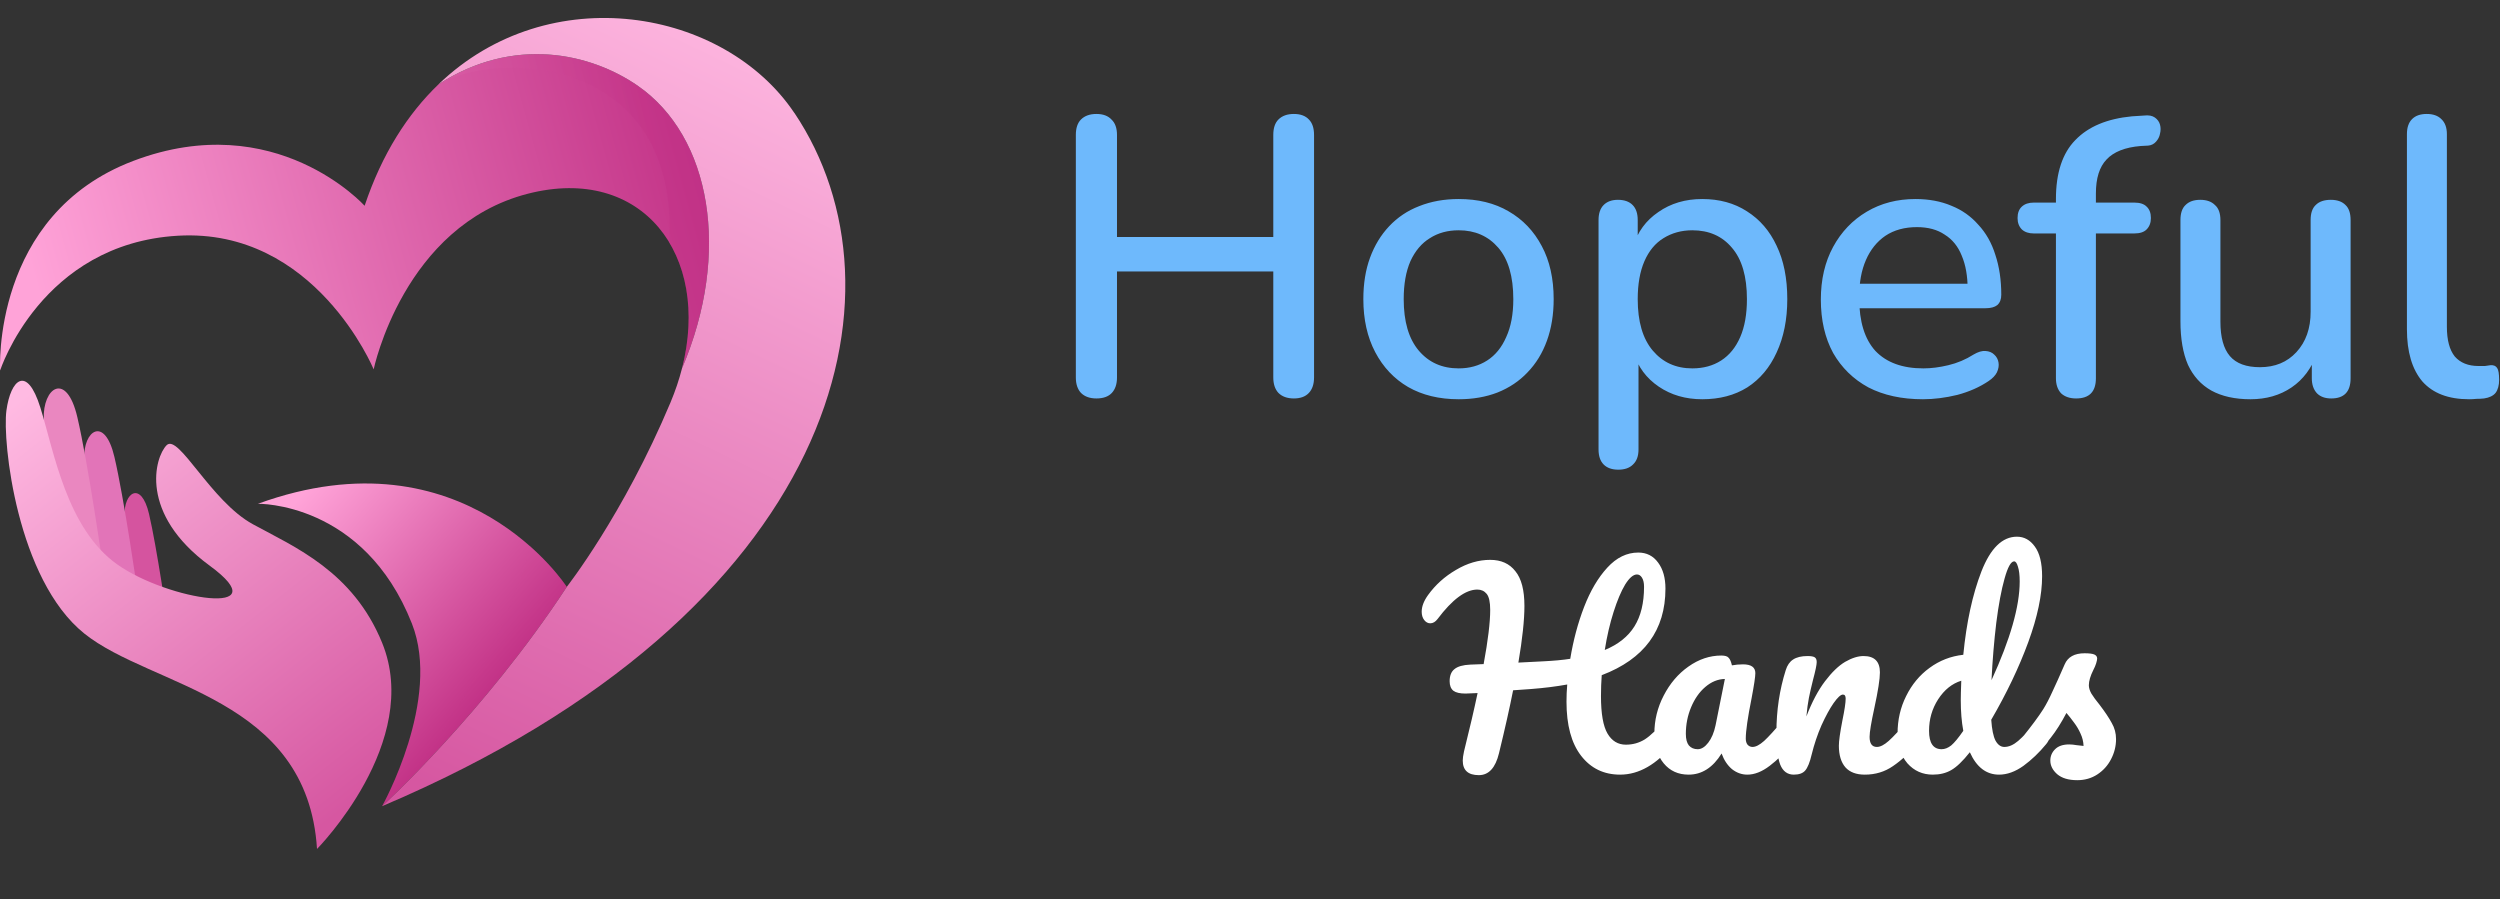 <svg width="139" height="50" viewBox="0 0 139 50" fill="none" xmlns="http://www.w3.org/2000/svg">
<rect x="0" y="0" width="139" height="50" fill="#333333" stroke="none"/>
<path d="M60.961 22.154C60.594 22.154 60.308 22.051 60.103 21.846C59.912 21.641 59.817 21.355 59.817 20.988V7.502C59.817 7.121 59.912 6.835 60.103 6.644C60.308 6.439 60.594 6.336 60.961 6.336C61.327 6.336 61.606 6.439 61.797 6.644C62.002 6.835 62.105 7.121 62.105 7.502V13.178H70.795V7.502C70.795 7.121 70.89 6.835 71.081 6.644C71.286 6.439 71.572 6.336 71.939 6.336C72.305 6.336 72.584 6.439 72.775 6.644C72.965 6.835 73.061 7.121 73.061 7.502V20.988C73.061 21.355 72.965 21.641 72.775 21.846C72.584 22.051 72.305 22.154 71.939 22.154C71.572 22.154 71.286 22.051 71.081 21.846C70.89 21.641 70.795 21.355 70.795 20.988V15.092H62.105V20.988C62.105 21.355 62.009 21.641 61.819 21.846C61.628 22.051 61.342 22.154 60.961 22.154ZM81.104 22.198C80.019 22.198 79.08 21.971 78.288 21.516C77.511 21.061 76.902 20.416 76.462 19.58C76.022 18.744 75.802 17.761 75.802 16.632C75.802 15.767 75.927 14.997 76.176 14.322C76.425 13.647 76.777 13.068 77.232 12.584C77.701 12.085 78.259 11.711 78.904 11.462C79.564 11.198 80.297 11.066 81.104 11.066C82.175 11.066 83.099 11.293 83.876 11.748C84.668 12.203 85.284 12.848 85.724 13.684C86.164 14.505 86.384 15.488 86.384 16.632C86.384 17.483 86.259 18.253 86.01 18.942C85.761 19.631 85.401 20.218 84.932 20.702C84.477 21.186 83.92 21.56 83.26 21.824C82.615 22.073 81.896 22.198 81.104 22.198ZM81.104 20.482C81.705 20.482 82.233 20.335 82.688 20.042C83.143 19.749 83.495 19.316 83.744 18.744C84.008 18.172 84.14 17.468 84.14 16.632C84.14 15.371 83.861 14.417 83.304 13.772C82.747 13.127 82.013 12.804 81.104 12.804C80.488 12.804 79.953 12.951 79.498 13.244C79.043 13.523 78.684 13.948 78.42 14.52C78.171 15.092 78.046 15.796 78.046 16.632C78.046 17.879 78.325 18.832 78.882 19.492C79.439 20.152 80.18 20.482 81.104 20.482ZM89.979 26.114C89.627 26.114 89.356 26.019 89.165 25.828C88.975 25.637 88.879 25.359 88.879 24.992V12.232C88.879 11.865 88.975 11.587 89.165 11.396C89.356 11.205 89.62 11.11 89.957 11.11C90.309 11.11 90.581 11.205 90.771 11.396C90.962 11.587 91.057 11.865 91.057 12.232V14.146L90.815 13.684C91.05 12.892 91.512 12.261 92.201 11.792C92.891 11.308 93.705 11.066 94.643 11.066C95.597 11.066 96.425 11.293 97.129 11.748C97.848 12.203 98.398 12.841 98.779 13.662C99.175 14.483 99.373 15.473 99.373 16.632C99.373 17.761 99.175 18.751 98.779 19.602C98.398 20.438 97.855 21.083 97.151 21.538C96.447 21.978 95.611 22.198 94.643 22.198C93.719 22.198 92.913 21.963 92.223 21.494C91.534 21.025 91.072 20.401 90.837 19.624H91.101V24.992C91.101 25.359 90.999 25.637 90.793 25.828C90.603 26.019 90.331 26.114 89.979 26.114ZM94.093 20.482C94.709 20.482 95.245 20.335 95.699 20.042C96.154 19.749 96.506 19.316 96.755 18.744C97.005 18.172 97.129 17.468 97.129 16.632C97.129 15.371 96.851 14.417 96.293 13.772C95.751 13.127 95.017 12.804 94.093 12.804C93.492 12.804 92.957 12.951 92.487 13.244C92.033 13.523 91.681 13.948 91.431 14.52C91.182 15.092 91.057 15.796 91.057 16.632C91.057 17.879 91.336 18.832 91.893 19.492C92.451 20.152 93.184 20.482 94.093 20.482ZM106.915 22.198C105.742 22.198 104.73 21.978 103.879 21.538C103.043 21.083 102.391 20.445 101.921 19.624C101.467 18.788 101.239 17.798 101.239 16.654C101.239 15.539 101.467 14.564 101.921 13.728C102.376 12.892 102.999 12.239 103.791 11.77C104.583 11.301 105.485 11.066 106.497 11.066C107.245 11.066 107.913 11.191 108.499 11.44C109.086 11.675 109.585 12.027 109.995 12.496C110.421 12.951 110.736 13.508 110.941 14.168C111.161 14.828 111.271 15.569 111.271 16.39C111.271 16.639 111.198 16.83 111.051 16.962C110.905 17.079 110.685 17.138 110.391 17.138H102.999V15.774H109.775L109.401 16.082C109.401 15.349 109.291 14.725 109.071 14.212C108.866 13.699 108.551 13.31 108.125 13.046C107.715 12.767 107.201 12.628 106.585 12.628C105.896 12.628 105.309 12.789 104.825 13.112C104.356 13.435 103.997 13.882 103.747 14.454C103.498 15.026 103.373 15.693 103.373 16.456V16.588C103.373 17.879 103.674 18.854 104.275 19.514C104.891 20.159 105.779 20.482 106.937 20.482C107.377 20.482 107.839 20.423 108.323 20.306C108.822 20.189 109.291 19.991 109.731 19.712C109.981 19.565 110.201 19.499 110.391 19.514C110.597 19.529 110.758 19.595 110.875 19.712C111.007 19.829 111.088 19.976 111.117 20.152C111.147 20.328 111.117 20.511 111.029 20.702C110.941 20.878 110.787 21.039 110.567 21.186C110.069 21.523 109.489 21.78 108.829 21.956C108.169 22.117 107.531 22.198 106.915 22.198ZM115.432 22.154C115.08 22.154 114.802 22.059 114.596 21.868C114.406 21.663 114.31 21.384 114.31 21.032V12.98H113.078C112.8 12.98 112.58 12.907 112.418 12.76C112.257 12.599 112.176 12.386 112.176 12.122C112.176 11.843 112.257 11.631 112.418 11.484C112.58 11.337 112.8 11.264 113.078 11.264H114.948L114.31 11.858V11.066C114.31 9.614 114.67 8.521 115.388 7.788C116.107 7.04 117.156 6.6 118.534 6.468L119.216 6.424C119.466 6.395 119.664 6.431 119.81 6.534C119.957 6.637 120.052 6.769 120.096 6.93C120.14 7.091 120.14 7.26 120.096 7.436C120.067 7.597 119.994 7.744 119.876 7.876C119.759 8.008 119.612 8.081 119.436 8.096L119.018 8.118C118.153 8.191 117.522 8.441 117.126 8.866C116.73 9.277 116.532 9.907 116.532 10.758V11.616L116.224 11.264H118.666C118.974 11.264 119.202 11.337 119.348 11.484C119.51 11.631 119.59 11.843 119.59 12.122C119.59 12.386 119.51 12.599 119.348 12.76C119.202 12.907 118.974 12.98 118.666 12.98H116.532V21.032C116.532 21.78 116.166 22.154 115.432 22.154ZM125.127 22.198C124.262 22.198 123.536 22.037 122.949 21.714C122.377 21.391 121.945 20.915 121.651 20.284C121.373 19.639 121.233 18.832 121.233 17.864V12.232C121.233 11.851 121.329 11.572 121.519 11.396C121.71 11.205 121.981 11.11 122.333 11.11C122.685 11.11 122.957 11.205 123.147 11.396C123.353 11.572 123.455 11.851 123.455 12.232V17.886C123.455 18.751 123.631 19.389 123.983 19.8C124.335 20.211 124.893 20.416 125.655 20.416C126.491 20.416 127.166 20.137 127.679 19.58C128.207 19.008 128.471 18.26 128.471 17.336V12.232C128.471 11.851 128.567 11.572 128.757 11.396C128.948 11.205 129.227 11.11 129.593 11.11C129.945 11.11 130.217 11.205 130.407 11.396C130.598 11.572 130.693 11.851 130.693 12.232V21.032C130.693 21.78 130.334 22.154 129.615 22.154C129.278 22.154 129.014 22.059 128.823 21.868C128.633 21.663 128.537 21.384 128.537 21.032V19.162L128.823 19.646C128.53 20.467 128.061 21.098 127.415 21.538C126.77 21.978 126.007 22.198 125.127 22.198ZM137.279 22.198C136.135 22.198 135.269 21.868 134.683 21.208C134.111 20.533 133.825 19.565 133.825 18.304V7.458C133.825 7.091 133.92 6.813 134.111 6.622C134.301 6.431 134.573 6.336 134.925 6.336C135.277 6.336 135.548 6.431 135.739 6.622C135.944 6.813 136.047 7.091 136.047 7.458V18.172C136.047 18.905 136.193 19.455 136.487 19.822C136.795 20.174 137.235 20.35 137.807 20.35C137.939 20.35 138.056 20.35 138.159 20.35C138.261 20.335 138.364 20.321 138.467 20.306C138.643 20.291 138.767 20.343 138.841 20.46C138.914 20.563 138.951 20.783 138.951 21.12C138.951 21.428 138.885 21.67 138.753 21.846C138.621 22.007 138.408 22.11 138.115 22.154C137.983 22.169 137.843 22.176 137.697 22.176C137.55 22.191 137.411 22.198 137.279 22.198Z" fill="#6EB9FC"/>
<path d="M92.906 39.878C93.028 39.878 93.121 39.934 93.186 40.046C93.261 40.158 93.299 40.312 93.299 40.508C93.299 40.872 93.21 41.161 93.032 41.376C92.109 42.505 91.124 43.07 90.079 43.07C89.173 43.07 88.45 42.72 87.909 42.02C87.367 41.32 87.097 40.317 87.097 39.01C87.097 38.693 87.111 38.375 87.138 38.058C86.522 38.17 85.85 38.254 85.123 38.31C84.637 38.347 84.306 38.371 84.129 38.38C83.942 39.332 83.68 40.499 83.344 41.88C83.148 42.692 82.775 43.098 82.225 43.098C81.627 43.098 81.329 42.827 81.329 42.286C81.329 42.165 81.352 41.997 81.398 41.782C81.716 40.503 81.968 39.421 82.154 38.534L81.483 38.562C81.174 38.562 80.951 38.511 80.811 38.408C80.671 38.296 80.6 38.119 80.6 37.876C80.6 37.568 80.689 37.344 80.867 37.204C81.044 37.055 81.338 36.971 81.749 36.952L82.49 36.924C82.733 35.608 82.855 34.605 82.855 33.914C82.855 33.475 82.789 33.177 82.659 33.018C82.528 32.859 82.355 32.78 82.141 32.78C81.487 32.78 80.75 33.326 79.928 34.418C79.807 34.577 79.672 34.656 79.522 34.656C79.392 34.656 79.28 34.595 79.186 34.474C79.093 34.353 79.046 34.199 79.046 34.012C79.046 33.723 79.163 33.415 79.397 33.088C79.807 32.519 80.325 32.052 80.951 31.688C81.576 31.315 82.21 31.128 82.855 31.128C83.461 31.128 83.928 31.338 84.254 31.758C84.591 32.169 84.758 32.813 84.758 33.69C84.758 34.465 84.647 35.515 84.422 36.84L85.794 36.77C86.382 36.742 86.886 36.695 87.306 36.63C87.475 35.603 87.731 34.642 88.076 33.746C88.422 32.85 88.851 32.122 89.365 31.562C89.878 31.002 90.452 30.722 91.087 30.722C91.553 30.722 91.922 30.909 92.192 31.282C92.463 31.646 92.599 32.127 92.599 32.724C92.599 35.039 91.418 36.644 89.056 37.54C89.028 37.913 89.014 38.301 89.014 38.702C89.014 39.682 89.136 40.377 89.379 40.788C89.621 41.199 89.962 41.404 90.4 41.404C90.783 41.404 91.133 41.306 91.451 41.11C91.768 40.905 92.127 40.559 92.528 40.074C92.641 39.943 92.766 39.878 92.906 39.878ZM91.016 31.94C90.811 31.94 90.592 32.127 90.359 32.5C90.135 32.873 89.92 33.382 89.715 34.026C89.509 34.67 89.346 35.375 89.225 36.14C89.971 35.832 90.522 35.393 90.876 34.824C91.231 34.255 91.409 33.522 91.409 32.626C91.409 32.411 91.371 32.243 91.296 32.122C91.222 32.001 91.129 31.94 91.016 31.94ZM93.887 43.07C93.308 43.07 92.847 42.86 92.501 42.44C92.156 42.02 91.983 41.469 91.983 40.788C91.983 40.041 92.156 39.337 92.501 38.674C92.847 38.002 93.304 37.465 93.873 37.064C94.452 36.653 95.063 36.448 95.707 36.448C95.912 36.448 96.048 36.49 96.113 36.574C96.188 36.649 96.249 36.789 96.295 36.994C96.491 36.957 96.697 36.938 96.911 36.938C97.368 36.938 97.597 37.101 97.597 37.428C97.597 37.624 97.527 38.091 97.387 38.828C97.172 39.901 97.065 40.648 97.065 41.068C97.065 41.208 97.098 41.32 97.163 41.404C97.238 41.488 97.331 41.53 97.443 41.53C97.621 41.53 97.835 41.418 98.087 41.194C98.339 40.961 98.68 40.587 99.109 40.074C99.221 39.943 99.347 39.878 99.487 39.878C99.609 39.878 99.702 39.934 99.767 40.046C99.842 40.158 99.879 40.312 99.879 40.508C99.879 40.881 99.79 41.171 99.613 41.376C99.231 41.852 98.825 42.253 98.395 42.58C97.966 42.907 97.55 43.07 97.149 43.07C96.841 43.07 96.556 42.967 96.295 42.762C96.043 42.547 95.852 42.258 95.721 41.894C95.236 42.678 94.624 43.07 93.887 43.07ZM94.391 41.656C94.597 41.656 94.793 41.535 94.979 41.292C95.166 41.049 95.301 40.727 95.385 40.326L95.903 37.75C95.511 37.759 95.147 37.909 94.811 38.198C94.484 38.478 94.223 38.851 94.027 39.318C93.831 39.785 93.733 40.279 93.733 40.802C93.733 41.091 93.789 41.306 93.901 41.446C94.022 41.586 94.186 41.656 94.391 41.656ZM99.735 43.07C99.381 43.07 99.129 42.883 98.979 42.51C98.839 42.137 98.769 41.539 98.769 40.718C98.769 39.505 98.942 38.352 99.287 37.26C99.371 36.989 99.507 36.793 99.693 36.672C99.889 36.541 100.16 36.476 100.505 36.476C100.692 36.476 100.823 36.499 100.897 36.546C100.972 36.593 101.009 36.681 101.009 36.812C101.009 36.961 100.939 37.297 100.799 37.82C100.706 38.193 100.631 38.52 100.575 38.8C100.519 39.08 100.473 39.425 100.435 39.836C100.743 39.033 101.089 38.38 101.471 37.876C101.854 37.372 102.227 37.013 102.591 36.798C102.965 36.583 103.305 36.476 103.613 36.476C104.22 36.476 104.523 36.779 104.523 37.386C104.523 37.75 104.421 38.408 104.215 39.36C104.038 40.172 103.949 40.709 103.949 40.97C103.949 41.343 104.085 41.53 104.355 41.53C104.542 41.53 104.761 41.418 105.013 41.194C105.275 40.961 105.62 40.587 106.049 40.074C106.161 39.943 106.287 39.878 106.427 39.878C106.549 39.878 106.642 39.934 106.707 40.046C106.782 40.158 106.819 40.312 106.819 40.508C106.819 40.881 106.731 41.171 106.553 41.376C106.152 41.871 105.718 42.277 105.251 42.594C104.794 42.911 104.271 43.07 103.683 43.07C103.207 43.07 102.848 42.935 102.605 42.664C102.363 42.384 102.241 41.983 102.241 41.46C102.241 41.199 102.307 40.732 102.437 40.06C102.559 39.472 102.619 39.066 102.619 38.842C102.619 38.693 102.568 38.618 102.465 38.618C102.344 38.618 102.171 38.777 101.947 39.094C101.733 39.402 101.509 39.813 101.275 40.326C101.051 40.839 100.869 41.381 100.729 41.95C100.627 42.389 100.505 42.687 100.365 42.846C100.235 42.995 100.025 43.07 99.735 43.07ZM113.639 39.878C113.76 39.878 113.853 39.934 113.919 40.046C113.993 40.158 114.031 40.312 114.031 40.508C114.031 40.881 113.942 41.171 113.765 41.376C113.382 41.843 112.962 42.244 112.505 42.58C112.047 42.907 111.595 43.07 111.147 43.07C110.437 43.07 109.896 42.655 109.523 41.824C109.131 42.319 108.785 42.65 108.487 42.818C108.197 42.986 107.857 43.07 107.465 43.07C106.895 43.07 106.424 42.86 106.051 42.44C105.687 42.011 105.505 41.455 105.505 40.774C105.505 40.027 105.663 39.337 105.981 38.702C106.298 38.058 106.732 37.535 107.283 37.134C107.843 36.723 108.468 36.481 109.159 36.406C109.336 34.595 109.672 33.051 110.167 31.772C110.671 30.484 111.329 29.84 112.141 29.84C112.542 29.84 112.873 30.022 113.135 30.386C113.405 30.75 113.541 31.301 113.541 32.038C113.541 33.083 113.284 34.306 112.771 35.706C112.257 37.106 111.571 38.543 110.713 40.018C110.75 40.559 110.829 40.947 110.951 41.18C111.081 41.413 111.245 41.53 111.441 41.53C111.693 41.53 111.949 41.418 112.211 41.194C112.472 40.97 112.822 40.597 113.261 40.074C113.373 39.943 113.499 39.878 113.639 39.878ZM111.987 31.212C111.809 31.212 111.632 31.529 111.455 32.164C111.277 32.789 111.123 33.611 110.993 34.628C110.871 35.645 110.783 36.709 110.727 37.82C111.772 35.543 112.295 33.713 112.295 32.332C112.295 31.977 112.262 31.702 112.197 31.506C112.141 31.31 112.071 31.212 111.987 31.212ZM107.955 41.656C108.132 41.656 108.309 41.586 108.487 41.446C108.664 41.297 108.888 41.026 109.159 40.634C109.065 40.13 109.019 39.565 109.019 38.94C109.019 38.716 109.028 38.352 109.047 37.848C108.533 38.007 108.104 38.352 107.759 38.884C107.423 39.407 107.255 39.99 107.255 40.634C107.255 41.315 107.488 41.656 107.955 41.656ZM115.496 43.378C115.01 43.378 114.637 43.266 114.376 43.042C114.124 42.818 113.998 42.566 113.998 42.286C113.998 42.043 114.086 41.833 114.264 41.656C114.441 41.479 114.702 41.39 115.048 41.39C115.169 41.39 115.309 41.404 115.468 41.432C115.636 41.451 115.762 41.465 115.846 41.474C115.836 41.231 115.78 41.003 115.678 40.788C115.584 40.573 115.463 40.368 115.314 40.172C115.164 39.967 115.024 39.789 114.894 39.64C114.604 40.191 114.315 40.648 114.026 41.012C113.746 41.376 113.438 41.721 113.102 42.048C112.934 42.216 112.756 42.3 112.57 42.3C112.42 42.3 112.299 42.249 112.206 42.146C112.112 42.034 112.066 41.899 112.066 41.74C112.066 41.553 112.131 41.381 112.262 41.222L112.444 40.998C112.957 40.363 113.344 39.841 113.606 39.43C113.774 39.159 113.942 38.837 114.11 38.464C114.287 38.091 114.516 37.582 114.796 36.938C114.973 36.527 115.342 36.322 115.902 36.322C116.163 36.322 116.345 36.345 116.448 36.392C116.55 36.439 116.602 36.513 116.602 36.616C116.602 36.672 116.583 36.761 116.546 36.882C116.508 37.003 116.457 37.125 116.392 37.246C116.224 37.582 116.14 37.867 116.14 38.1C116.14 38.24 116.186 38.394 116.28 38.562C116.382 38.73 116.536 38.94 116.742 39.192C117.04 39.584 117.264 39.92 117.414 40.2C117.572 40.471 117.652 40.769 117.652 41.096C117.652 41.488 117.558 41.861 117.372 42.216C117.194 42.561 116.942 42.841 116.616 43.056C116.289 43.271 115.916 43.378 115.496 43.378Z" fill="white"/>
<path d="M6.927 28.66C6.877 27.381 7.846 26.7 8.286 28.575C8.725 30.451 9.327 34.64 9.327 34.64C9.327 34.64 7 34.227 7.025 34.059C7.051 33.892 6.927 28.66 6.927 28.66Z" fill="#D5549F"/>
<path d="M4.684 25.512C4.623 23.932 5.819 23.09 6.362 25.408C6.905 27.725 7.647 32.898 7.647 32.898C7.647 32.898 4.774 32.388 4.806 32.181C4.838 31.973 4.686 25.512 4.686 25.512H4.684Z" fill="#E274B8"/>
<path d="M2.434 23.305C2.364 21.549 3.696 20.614 4.299 23.189C4.902 25.765 5.728 31.515 5.728 31.515C5.728 31.515 1.907 27.53 1.941 27.301C1.976 27.071 2.435 23.303 2.435 23.303L2.434 23.305Z" fill="#EA87C0"/>
<path d="M17.626 47.202C17.092 38.729 8.419 38.227 4.683 35.221C0.945 32.216 0.124 24.546 0.357 22.825C0.589 21.103 1.491 20.253 2.243 22.657C2.994 25.061 3.695 29.39 6.53 31.39C9.364 33.39 15.594 34.335 11.652 31.446C7.707 28.557 8.604 25.415 9.265 24.753C9.926 24.091 11.721 27.871 14.059 29.147C16.396 30.422 19.629 31.771 21.247 35.742C23.497 41.267 17.626 47.202 17.626 47.202Z" fill="url(#paint0_linear_153_146)"/>
<path d="M35.444 4.757C32.864 2.979 28.58 1.961 24.375 4.694C22.67 6.333 21.237 8.557 20.273 11.441C20.273 11.441 15.329 5.946 7.42 8.943C-0.488 11.94 0.006 20.6 0.006 20.6C0.006 20.6 2.281 13.548 9.893 13.106C17.52 12.663 20.776 20.536 20.776 20.536C20.776 20.536 22.434 12.556 29.337 10.774C35.703 9.133 39.534 14.184 37.922 20.472C40.659 14.063 39.545 7.582 35.444 4.757Z" fill="url(#paint1_linear_153_146)"/>
<path d="M31.511 32.631C31.511 32.631 25.851 23.824 14.341 28.01C14.341 28.01 20.222 27.885 22.902 34.671C24.569 38.891 21.242 44.827 21.242 44.827C21.242 44.827 26.919 39.648 31.511 32.632V32.631Z" fill="url(#paint2_linear_153_146)"/>
<path d="M44.165 6.279C40.273 0.479 30.543 -1.241 24.375 4.693C28.58 1.961 32.864 2.978 35.444 4.757C39.543 7.582 40.658 14.063 37.922 20.472C37.763 21.097 37.55 21.733 37.28 22.376C34.649 28.642 31.512 32.63 31.512 32.63C26.919 39.645 21.244 44.824 21.244 44.824C46.679 34.033 50.845 16.223 44.168 6.277L44.165 6.279Z" fill="url(#paint3_linear_153_146)"/>
<path style="mix-blend-mode:multiply" opacity="0.29" d="M37.211 13.483V13.484C38.298 15.296 38.614 17.77 37.921 20.472C40.658 14.063 39.544 7.582 35.443 4.757C32.862 2.979 28.578 1.961 24.373 4.694C27.772 2.697 37.755 3.186 37.209 13.481L37.211 13.483Z" fill="url(#paint4_linear_153_146)"/>
<path style="mix-blend-mode:multiply" opacity="0.29" d="M29.454 30.358C28.218 35.764 23.728 42.339 21.242 44.825C21.242 44.825 26.919 39.646 31.511 32.631C31.511 32.631 30.828 31.569 29.454 30.358Z" fill="url(#paint5_linear_153_146)"/>
<defs>
<linearGradient id="paint0_linear_153_146" x1="2.159" y1="21.359" x2="20.176" y2="44.165" gradientUnits="userSpaceOnUse">
<stop stop-color="#FFBAE2"/>
<stop offset="0.52" stop-color="#EA87C0"/>
<stop offset="1" stop-color="#D657A1"/>
</linearGradient>
<linearGradient id="paint1_linear_153_146" x1="3.174" y1="20.23" x2="41.344" y2="9.591" gradientUnits="userSpaceOnUse">
<stop stop-color="#FFA3D8"/>
<stop offset="1" stop-color="#BF2C82"/>
</linearGradient>
<linearGradient id="paint2_linear_153_146" x1="15.563" y1="28.906" x2="27.527" y2="39.304" gradientUnits="userSpaceOnUse">
<stop stop-color="#FFA3D8"/>
<stop offset="0.66" stop-color="#D5549F"/>
<stop offset="1" stop-color="#BF2C82"/>
</linearGradient>
<linearGradient id="paint3_linear_153_146" x1="41.744" y1="-0.359" x2="21.208" y2="42.54" gradientUnits="userSpaceOnUse">
<stop stop-color="#FFBAE2"/>
<stop offset="1" stop-color="#D657A1"/>
</linearGradient>
<linearGradient id="paint4_linear_153_146" x1="15.241" y1="15.496" x2="37.19" y2="11.053" gradientUnits="userSpaceOnUse">
<stop stop-color="#FFA3D8"/>
<stop offset="0.66" stop-color="#D5549F"/>
<stop offset="1" stop-color="#BF2C82"/>
</linearGradient>
<linearGradient id="paint5_linear_153_146" x1="15.563" y1="28.906" x2="27.527" y2="39.304" gradientUnits="userSpaceOnUse">
<stop stop-color="#FFA3D8"/>
<stop offset="0.66" stop-color="#D5549F"/>
<stop offset="1" stop-color="#BF2C82"/>
</linearGradient>
</defs>
</svg>
